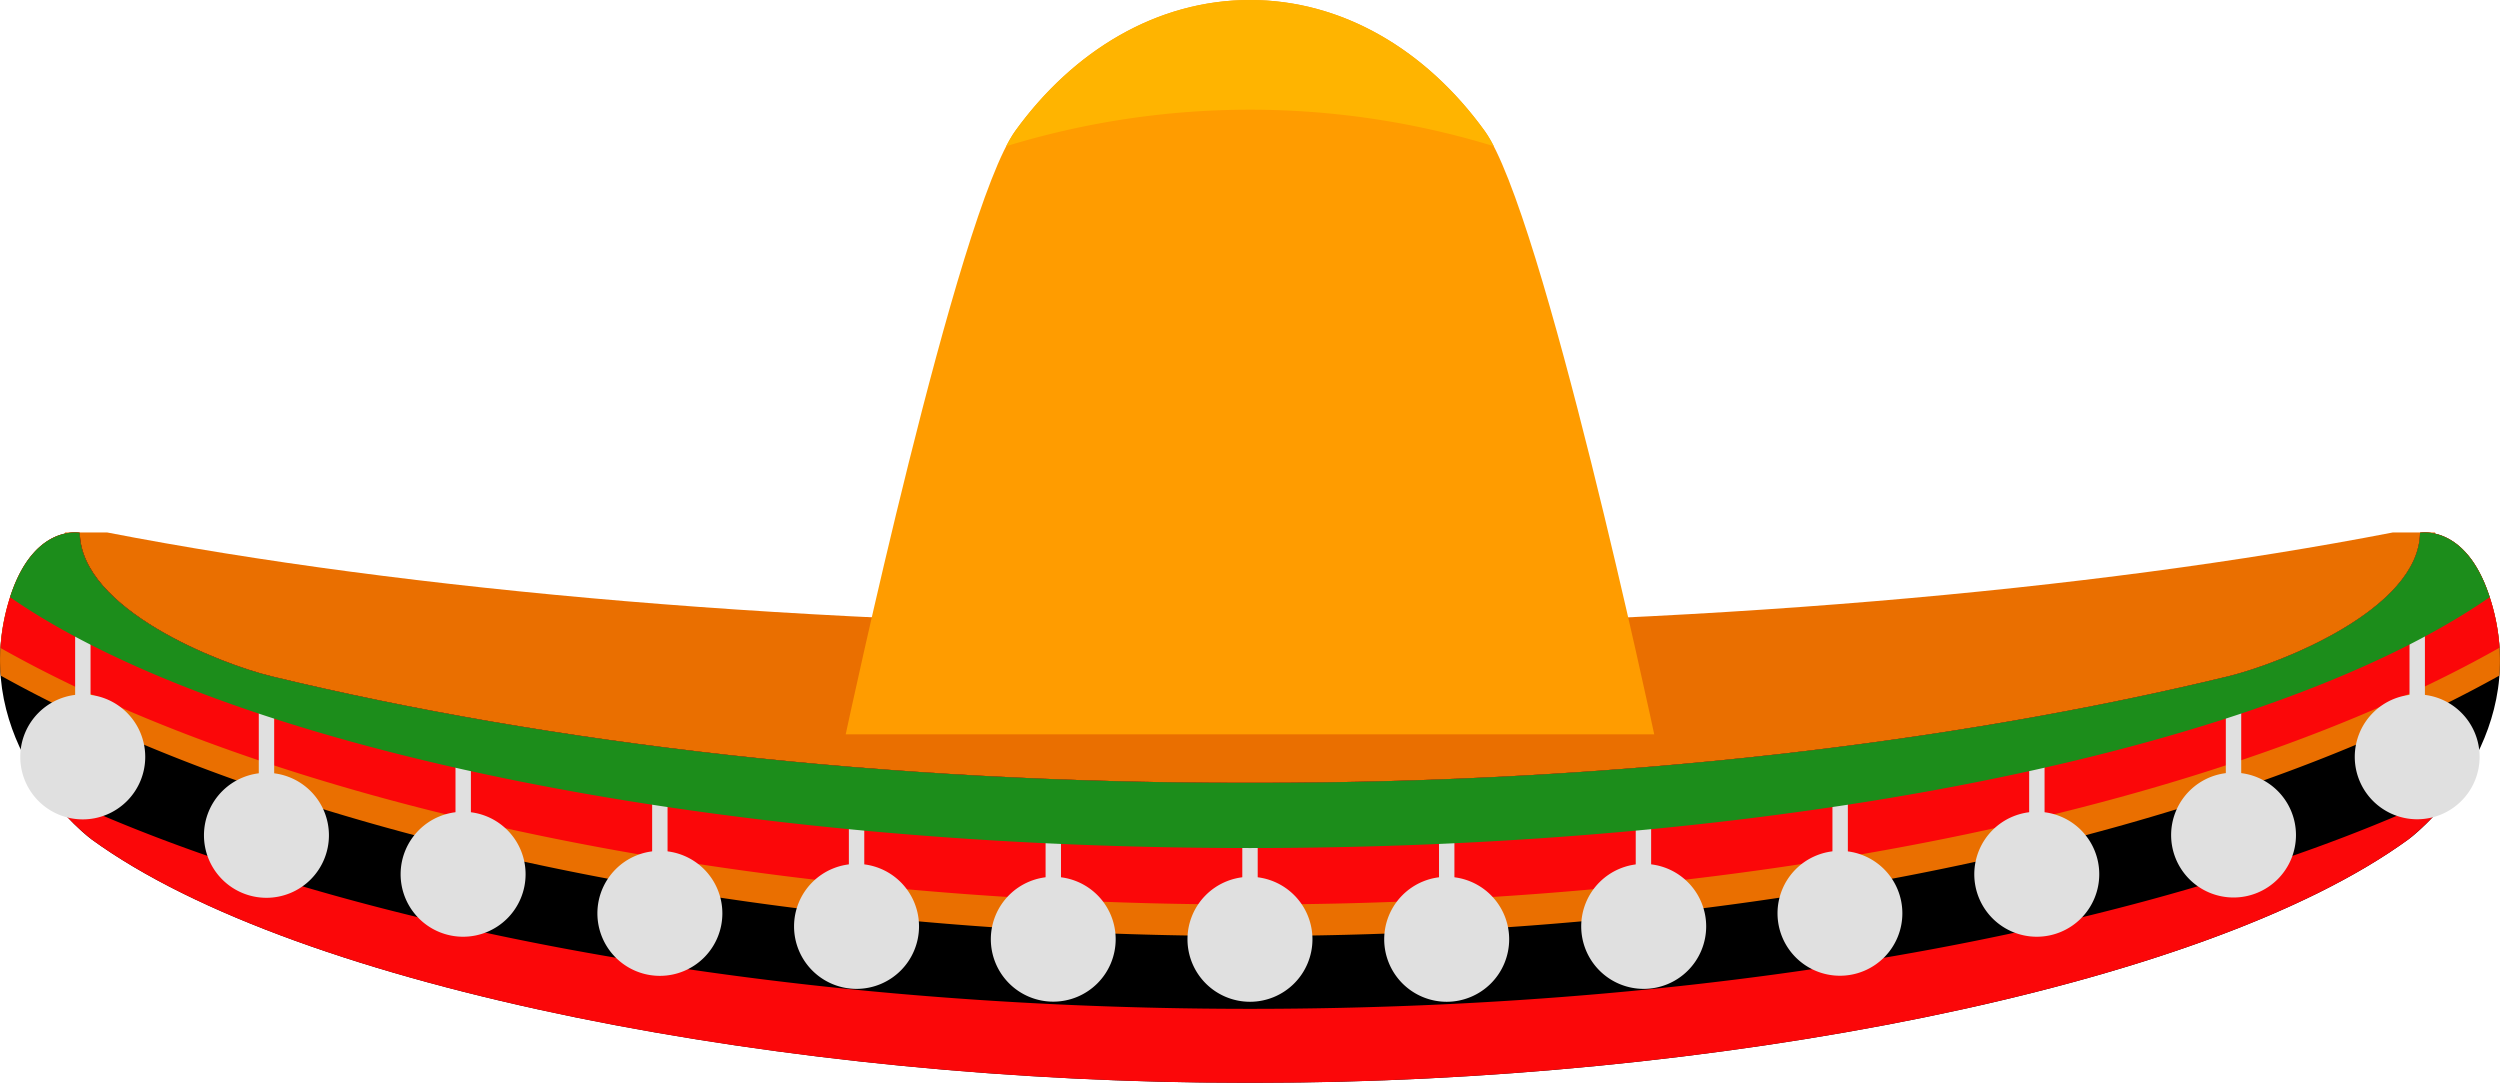 <svg xmlns="http://www.w3.org/2000/svg" viewBox="0 0 420.53 182.13"><defs><style>.cls-1{fill:#ea6f00;}.cls-2{fill:#fb0709;}.cls-3{fill:#ff9c00;}.cls-4{fill:#ffb400;}.cls-5{fill:#e0e0e0;}.cls-6{fill:#1c8d1b;}</style></defs><g id="Capa_2" data-name="Capa 2"><g id="Capa_1-2" data-name="Capa 1"><path class="cls-1" d="M210.27,105.35c-74.21,0-141.73-6-192.23-15.78H10.91l14.86,31.29L72.4,140.93l176.53,7.38,158.33-27.45,2.36-31.29h-7.14C352,99.37,284.47,105.35,210.27,105.35Z"/><path d="M418.67,100.05c-4-11.89-11.59-10.42-11.59-10.42-.2,12.89-23.55,22-32.28,24.14-46.85,11.32-103,17.91-163.32,17.91h-2.43c-60.35,0-116.47-6.59-163.32-17.91-8.72-2.11-32.08-11.25-32.3-24.14,0,0-7.57-1.47-11.57,10.42-7.67,22.85,10.71,39.07,13.53,41.13,34.79,25.32,118,40.95,193.66,40.95h2.43c75.66,0,158.87-15.63,193.66-40.95C408,139.12,426.35,122.9,418.67,100.05Z"/><path class="cls-2" d="M211.48,182.13c75.66,0,158.87-15.63,193.66-40.95a41.68,41.68,0,0,0,7.92-8.41c-46.8,22.46-120.23,36.93-202.79,36.93s-156-14.47-202.8-36.93a41.68,41.68,0,0,0,7.92,8.41c34.79,25.32,118,40.95,193.66,40.95Z"/><path class="cls-1" d="M407.08,89.63c-.21,12.89-23.56,22-32.28,24.14-46.85,11.32-103,17.91-163.32,17.91H209c-60.34,0-116.46-6.59-163.31-17.91-8.72-2.11-32.08-11.25-32.3-24.14,0,0-7.57-1.47-11.57,10.42A33.92,33.92,0,0,0,.11,113.64c47.72,26.59,124.09,43.81,210.15,43.81s162.45-17.22,210.17-43.81a34,34,0,0,0-1.77-13.59C414.67,88.16,407.08,89.63,407.08,89.63Z"/><path class="cls-3" d="M249.72,22C239.93,8.47,225.87,0,210.27,0S180.59,8.47,170.8,22s-28.54,101.52-28.54,101.52h136S259.52,35.51,249.72,22Z"/><path class="cls-4" d="M251.27,24.58A20.07,20.07,0,0,0,249.72,22C239.93,8.47,225.87,0,210.27,0S180.59,8.47,170.8,22a20.18,20.18,0,0,0-1.53,2.59,140,140,0,0,1,82,0Z"/><path class="cls-2" d="M210.26,152.15c87.13,0,164.06-17.1,210.19-43.2a34.88,34.88,0,0,0-1.79-8.9c-4-11.89-11.58-10.42-11.58-10.42-.21,12.89-23.56,22-32.28,24.14-46.85,11.32-103,17.91-163.32,17.91H209c-60.34,0-116.46-6.59-163.31-17.91-8.72-2.11-32.08-11.25-32.3-24.14,0,0-7.57-1.47-11.57,10.42A35.69,35.69,0,0,0,.09,109C46.21,135.05,123.13,152.15,210.26,152.15Z"/><path class="cls-5" d="M220.77,158a10.51,10.51,0,1,1-10.5-10.51A10.51,10.51,0,0,1,220.77,158Z"/><rect class="cls-5" x="208.97" y="134.05" width="2.59" height="16.7"/><path class="cls-5" d="M253.86,158a10.51,10.51,0,1,1-10.51-10.51A10.51,10.51,0,0,1,253.86,158Z"/><rect class="cls-5" x="242.06" y="134.05" width="2.59" height="16.7"/><path class="cls-5" d="M287,155.83a10.51,10.51,0,1,1-10.51-10.51A10.51,10.51,0,0,1,287,155.83Z"/><rect class="cls-5" x="275.15" y="131.86" width="2.59" height="16.7"/><path class="cls-5" d="M320,153.63a10.5,10.5,0,1,1-10.5-10.5A10.5,10.5,0,0,1,320,153.63Z"/><rect class="cls-5" x="308.24" y="129.66" width="2.59" height="16.7"/><path class="cls-5" d="M353.12,147.05a10.51,10.51,0,1,1-10.5-10.5A10.5,10.5,0,0,1,353.12,147.05Z"/><rect class="cls-5" x="341.33" y="123.08" width="2.59" height="16.7"/><path class="cls-5" d="M386.21,140.47a10.5,10.5,0,1,1-10.5-10.5A10.5,10.5,0,0,1,386.21,140.47Z"/><rect class="cls-5" x="374.41" y="116.5" width="2.59" height="16.7"/><path class="cls-5" d="M417.1,127.3a10.5,10.5,0,1,1-10.49-10.49A10.5,10.5,0,0,1,417.1,127.3Z"/><rect class="cls-5" x="405.31" y="103.34" width="2.59" height="16.7"/><path class="cls-5" d="M24.43,127.3a10.51,10.51,0,1,1-10.5-10.49A10.5,10.5,0,0,1,24.43,127.3Z"/><rect class="cls-5" x="12.64" y="103.34" width="2.59" height="16.7"/><path class="cls-5" d="M55.33,140.47A10.51,10.51,0,1,1,44.82,130,10.51,10.51,0,0,1,55.33,140.47Z"/><rect class="cls-5" x="43.53" y="116.5" width="2.59" height="16.7"/><path class="cls-5" d="M88.41,147.05a10.51,10.51,0,1,1-10.5-10.5A10.5,10.5,0,0,1,88.41,147.05Z"/><rect class="cls-5" x="76.62" y="123.08" width="2.59" height="16.7"/><path class="cls-5" d="M121.51,153.63A10.51,10.51,0,1,1,111,143.13,10.51,10.51,0,0,1,121.51,153.63Z"/><rect class="cls-5" x="109.7" y="129.66" width="2.59" height="16.7"/><path class="cls-5" d="M154.59,155.83a10.51,10.51,0,1,1-10.5-10.51A10.5,10.5,0,0,1,154.59,155.83Z"/><rect class="cls-5" x="142.79" y="131.86" width="2.59" height="16.7"/><path class="cls-5" d="M187.67,158a10.5,10.5,0,1,1-10.49-10.51A10.5,10.5,0,0,1,187.67,158Z"/><rect class="cls-5" x="175.88" y="134.05" width="2.59" height="16.7"/><path class="cls-6" d="M210.26,142.65c92.75,0,172.61-17.31,208.53-42.19a3.84,3.84,0,0,0-.13-.41c-4-11.89-11.58-10.42-11.58-10.42-.21,12.89-23.56,22-32.28,24.14-46.85,11.32-103,17.91-163.32,17.91H209c-60.34,0-116.46-6.59-163.31-17.91-8.72-2.11-32.08-11.25-32.3-24.14,0,0-7.57-1.47-11.57,10.42-.05.14-.08.28-.13.41C37.66,125.34,117.52,142.65,210.26,142.65Z"/></g></g></svg>